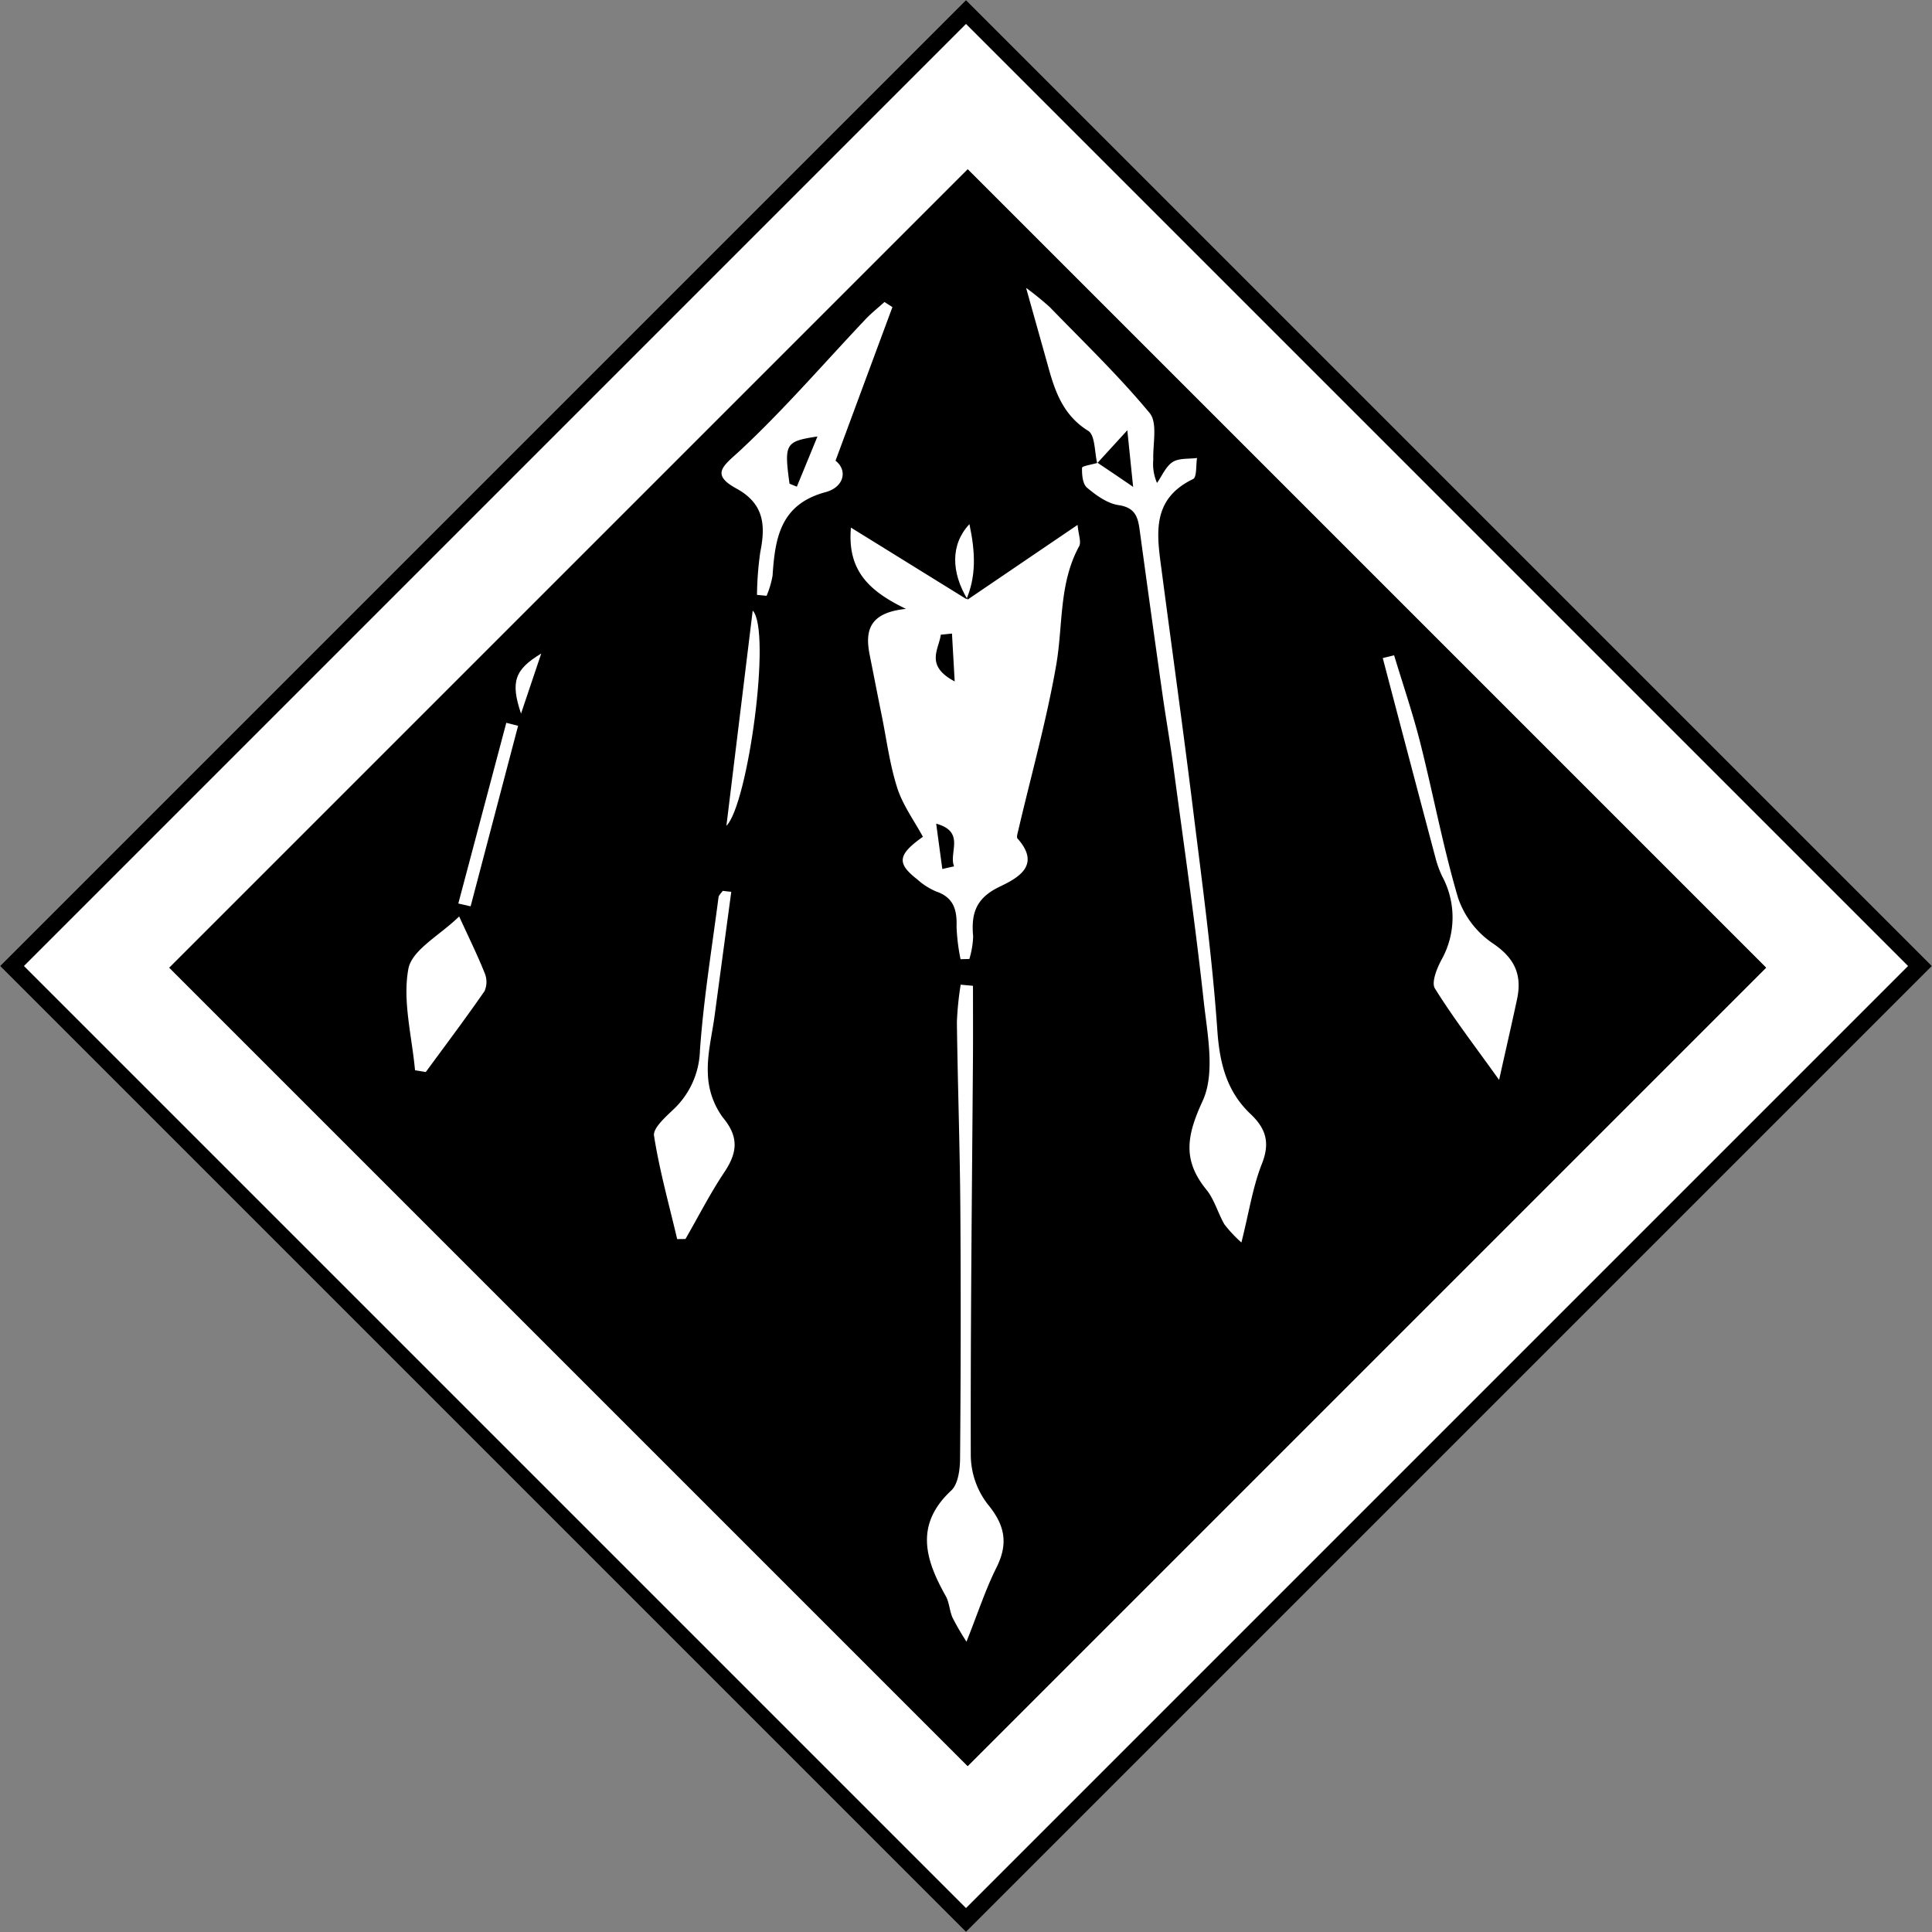 <svg id="Component_273_1" data-name="Component 273 – 1" xmlns="http://www.w3.org/2000/svg" width="342.24" height="342.24" viewBox="0 0 342.24 342.24">
  <rect x="0" y="0" width="342.24" height="342.24" fill="#808080" stroke="none"/>
  <g id="Component_230_18" data-name="Component 230 – 18">
    <g id="Rectangle_3295" data-name="Rectangle 3295" transform="translate(171.12) rotate(45)" fill="#fff" stroke="#000" stroke-width="3">
      <rect width="242" height="242" stroke="none"/>
      <rect x="1.5" y="1.5" width="239" height="239" fill="none"/>
    </g>
    <g id="Rectangle_3296" data-name="Rectangle 3296" transform="translate(171.421 30) rotate(45)" stroke="#000" stroke-width="3">
      <rect width="200" height="200" stroke="none"/>
      <rect x="1.5" y="1.5" width="197" height="197" fill="none"/>
    </g>
  </g>
  <g id="Group_284" data-name="Group 284" transform="translate(19.717 11.94)">
    <path id="Path_3136" data-name="Path 3136" d="M151.37,94.49c6.39-4.34,12.79-8.69,19.8-13.45.15,1.74.69,3.02.27,3.79-3.61,6.62-2.83,14.01-4.06,21.05-1.72,9.87-4.45,19.56-6.73,29.33-.11.46-.33,1.15-.12,1.39,4.44,4.98-.42,7.19-3.32,8.61-4.12,2.02-4.91,4.77-4.54,8.73a15.8,15.8,0,0,1-.67,4c-.52.01-1.04.02-1.56.04a34.715,34.715,0,0,1-.71-5.77c.1-2.96-.5-5.18-3.64-6.24a12.2,12.2,0,0,1-3.34-2.15c-3.59-2.8-3.53-4.31,1.02-7.53-1.5-2.78-3.53-5.53-4.53-8.61-1.34-4.15-1.89-8.55-2.76-12.85-.73-3.58-1.42-7.18-2.14-10.76-.83-4.18-.18-7.48,6.43-8.15-6.47-3.12-10.43-6.73-9.75-14.4,7.24,4.48,13.97,8.65,20.69,12.81l-.34.18Zm-2.45,5.8c-.66.07-1.32.14-1.98.2-.33,2.58-2.87,5.46,2.46,8.28-.19-3.45-.34-5.96-.48-8.48Zm-2.8,33.67c.4,2.95.74,5.5,1.09,8.04.69-.16,1.38-.32,2.08-.47-.98-2.45,2.06-6.12-3.16-7.56Z" fill="#fff"/>
    <path id="Path_3137" data-name="Path 3137" d="M174.65,70.15c-.49-1.99-.35-5-1.6-5.77-4.28-2.66-5.78-6.67-7-11.05-1.18-4.24-2.38-8.47-4-14.27a53.2,53.2,0,0,1,4.2,3.41c5.98,6.17,12.21,12.15,17.68,18.75,1.45,1.75.55,5.47.65,8.28a8.369,8.369,0,0,0,.66,4.11c.9-1.27,1.56-2.93,2.78-3.71,1.12-.72,2.85-.51,4.31-.71-.21,1.28-.02,3.4-.7,3.73-7.67,3.69-6.35,10.2-5.52,16.59,1.84,13.99,3.79,27.97,5.52,41.98,1.61,13.03,3.39,26.06,4.3,39.14.41,5.84,1.67,10.79,5.88,14.77,2.7,2.55,3.5,5.06,2.02,8.79-1.63,4.11-2.29,8.61-3.64,13.97a23.529,23.529,0,0,1-3-3.2c-1.17-2.01-1.78-4.42-3.22-6.18-4.24-5.22-3.48-9.56-.65-15.69,2.28-4.95.82-11.91.17-17.89-1.51-13.86-3.52-27.67-5.37-41.49-.57-4.25-1.32-8.47-1.92-12.71q-2.025-14.295-3.97-28.59c-.32-2.4-.58-4.4-3.79-4.87-2-.29-3.98-1.73-5.6-3.09-.78-.66-.92-2.33-.88-3.53.01-.31,1.78-.57,2.76-.87,2.13,1.42,4.24,2.85,6.29,4.26-.33-3.19-.64-6.23-1.03-10.03-2.13,2.33-3.74,4.09-5.36,5.86Z" fill="#fff"/>
    <path id="Path_3138" data-name="Path 3138" d="M138.37,42.46c-3.29,8.87-6.58,17.75-10.08,27.21,2.17,1.68,1.54,4.68-1.77,5.57-8.01,2.16-8.94,8.13-9.38,14.78a16.427,16.427,0,0,1-1.06,3.58c-.57-.05-1.13-.11-1.7-.16a57.522,57.522,0,0,1,.58-7.57c.96-4.74.7-8.58-4.24-11.28-4.76-2.59-2.14-4.1.81-6.86,7.76-7.26,14.74-15.36,22.06-23.1,1.04-1.1,2.24-2.05,3.37-3.07.47.3.94.6,1.42.9ZM120.14,73.74c.43.18.87.36,1.3.53,1.2-2.92,2.4-5.84,3.65-8.89-5.7.87-5.92,1.25-4.95,8.36Z" fill="#fff"/>
    <path id="Path_3139" data-name="Path 3139" d="M152.64,162.69c0,4.08.02,8.17,0,12.25-.17,23.65-.45,47.3-.39,70.96a14.4,14.4,0,0,0,2.98,8.6c3.08,3.71,3.71,6.97,1.56,11.26-1.91,3.81-3.23,7.91-5.3,13.11a44.979,44.979,0,0,1-2.49-4.29c-.52-1.21-.55-2.67-1.19-3.8-3.63-6.45-5.53-12.62.97-18.68,1.22-1.13,1.55-3.67,1.57-5.56q.2-22.23.05-44.47c-.08-10.99-.47-21.97-.61-32.96a55.192,55.192,0,0,1,.67-6.62c.73.07,1.47.13,2.2.2Z" fill="#fff"/>
    <path id="Path_3140" data-name="Path 3140" d="M227.24,104.14c1.56,5.16,3.31,10.28,4.63,15.5,2.31,9.14,4.03,18.44,6.7,27.47a15.937,15.937,0,0,0,6.11,8.03c3.91,2.61,5.26,5.59,4.34,9.91-.91,4.28-1.9,8.53-3.18,14.31-4.3-6.01-8.1-10.94-11.37-16.2-.66-1.06.34-3.54,1.15-5.06a15.354,15.354,0,0,0,.14-14.8,18.006,18.006,0,0,1-1.19-3.27q-4.7-17.7-9.34-35.4C225.9,104.47,226.57,104.31,227.24,104.14Z" fill="#fff"/>
    <path id="Path_3141" data-name="Path 3141" d="M109.82,146.05q-1.47,10.935-2.94,21.88c-.46,3.45-1.37,6.92-1.2,10.34a13.747,13.747,0,0,0,2.64,7.73c2.9,3.47,2.59,6.24.28,9.7-2.53,3.79-4.61,7.88-6.89,11.84l-1.47.02c-1.43-6.09-3.13-12.14-4.1-18.3-.21-1.34,1.98-3.28,3.38-4.62a14.9,14.9,0,0,0,4.75-10.45c.63-9.08,2.12-18.11,3.29-27.16.05-.41.49-.78.75-1.16.51.06,1.02.12,1.52.17Z" fill="#fff"/>
    <path id="Path_3142" data-name="Path 3142" d="M53.8,177.65c-.54-6.01-2.23-12.23-1.18-17.95.62-3.38,5.58-5.95,9-9.3,1.82,3.97,3.28,6.93,4.5,9.99a4.066,4.066,0,0,1,0,3.23c-3.36,4.86-6.92,9.58-10.41,14.34-.64-.1-1.27-.21-1.91-.31Z" fill="#fff"/>
    <path id="Path_3143" data-name="Path 3143" d="M108.96,134.35c1.62-13.26,3.14-25.7,4.66-38.13,3.37,3.54-.83,34.31-4.66,38.13Z" fill="#fff"/>
    <path id="Path_3144" data-name="Path 3144" d="M61.47,148.11q4.245-16,8.5-32.01c.7.18,1.4.35,2.09.53l-8.41,31.98c-.73-.17-1.46-.33-2.19-.5Z" fill="#fff"/>
    <path id="Path_3145" data-name="Path 3145" d="M151.37,94.49l.34-.18c-2.94-4.84-3.09-9.79.3-13.4,1.06,4.99,1.25,9.28-.65,13.58Z" fill="#fff"/>
    <path id="Path_3146" data-name="Path 3146" d="M76.16,103.83c-1.32,3.91-2.26,6.71-3.58,10.64C70.7,108.89,71.41,106.68,76.16,103.83Z" fill="#fff"/>
  </g>
</svg>
